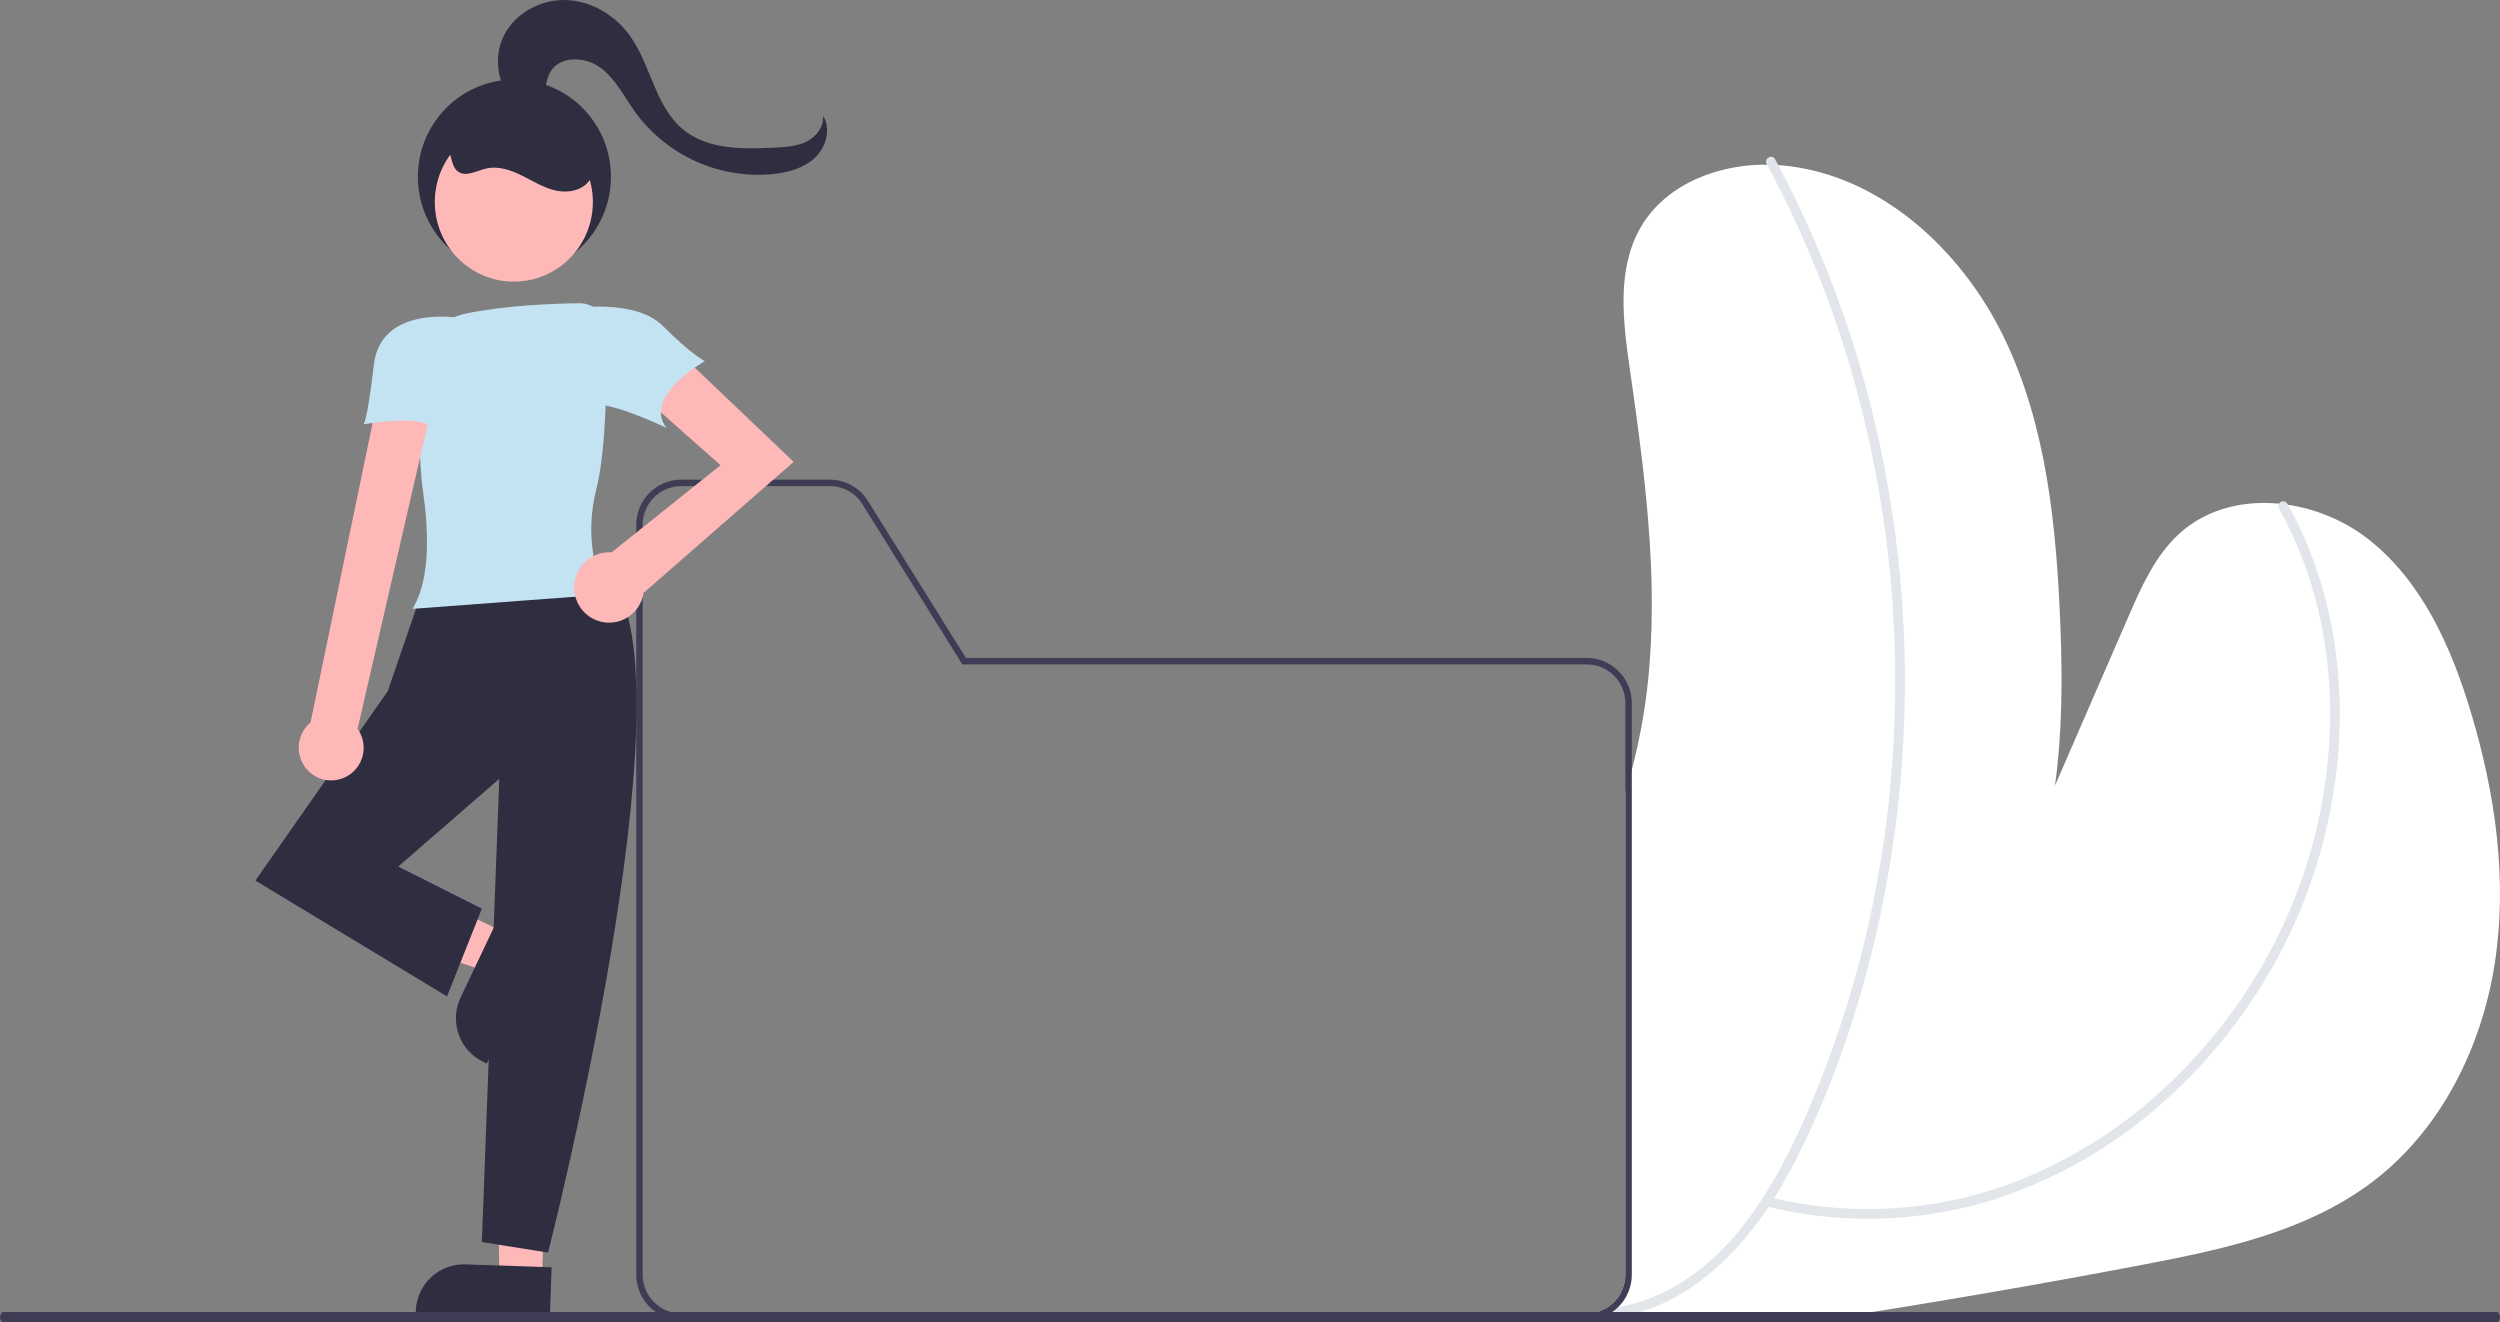 <svg width="242" height="128" viewBox="0 0 242 128" fill="none" xmlns="http://www.w3.org/2000/svg">
<rect x="0" y="0" width="242" height="128" fill="#808080" stroke="none"/>
<g clip-path="url(#clip0_2765_21333)">
<path d="M241.485 93.303C240.218 101.419 236.29 109.297 229.809 114.282C223.43 119.191 215.258 120.936 207.369 122.435C197.907 124.236 188.419 125.882 178.905 127.373C177.556 127.59 176.207 127.799 174.856 128.001H119.442C119.386 127.926 119.327 127.847 119.271 127.769C119.181 127.637 119.09 127.505 119.003 127.373C118.953 127.298 118.903 127.22 118.854 127.141H153.612C154.598 127.14 155.544 126.746 156.242 126.043C156.939 125.341 157.332 124.389 157.334 123.395V76.663C157.558 75.954 157.767 75.242 157.957 74.52C158.843 71.16 159.42 67.725 159.679 64.258C159.866 61.842 159.922 59.427 159.881 57.008C159.766 50.36 158.903 43.712 157.966 37.111C157.897 36.625 157.826 36.136 157.757 35.649C157.097 31.062 156.496 26.071 158.791 22.052C161.417 17.453 167.244 15.536 172.492 16.007C181.932 16.857 189.884 24.139 194.017 32.732C198.147 41.321 199.072 51.091 199.448 60.628C199.648 65.685 199.626 70.969 198.925 76.041C201.292 70.589 203.661 65.136 206.033 59.684C207.297 56.776 208.627 53.773 210.969 51.646C215.865 47.194 223.963 48.092 229.192 52.145C234.419 56.202 237.284 62.611 239.19 68.97C241.551 76.835 242.756 85.187 241.485 93.303Z" fill="white"/>
<path d="M220.601 49.218C224.025 55.326 225.596 62.329 225.558 69.318C225.505 76.248 223.983 83.086 221.095 89.375C218.482 95.053 214.841 100.192 210.36 104.527C205.937 108.853 200.689 112.23 194.933 114.454C188.254 116.975 181.031 117.666 174 116.457C173.023 116.288 172.054 116.083 171.091 115.842C170.508 115.698 170.258 116.605 170.843 116.75C178.159 118.577 185.832 118.354 193.032 116.107C199.028 114.164 204.561 110.993 209.284 106.794C214.065 102.583 218.019 97.506 220.94 91.825C224.137 85.606 226.002 78.78 226.414 71.79C226.822 64.696 225.642 57.475 222.596 51.04C222.227 50.261 221.831 49.495 221.408 48.743C221.343 48.64 221.241 48.566 221.124 48.537C221.006 48.508 220.882 48.526 220.777 48.588C220.672 48.649 220.596 48.75 220.563 48.867C220.53 48.985 220.544 49.111 220.601 49.218Z" fill="#E2E5E9"/>
<path d="M171.016 15.88C174.812 22.928 177.77 30.403 179.829 38.149C183.951 53.663 184.572 69.91 181.645 85.698C180.185 93.585 177.802 101.271 174.548 108.595C171.303 115.857 166.631 123.508 158.651 126.051C157.75 126.336 156.827 126.544 155.891 126.672C155.298 126.754 155.551 127.661 156.14 127.579C164.395 126.438 170.131 119.53 173.728 112.488C177.45 105.202 180.101 97.289 181.863 89.301C185.356 73.361 185.231 56.833 181.496 40.949C179.64 33.036 176.867 25.371 173.233 18.111C172.777 17.201 172.306 16.299 171.822 15.405C171.535 14.873 170.728 15.347 171.016 15.88Z" fill="#E2E5E9"/>
<path d="M120.288 64.256L118.842 63.688H96.243C96.213 63.876 96.202 64.066 96.209 64.256H93.119L93.157 64.315H120.437L120.288 64.256ZM120.288 64.256H93.119L93.157 64.315H120.437L120.288 64.256ZM120.288 64.256H93.119L93.157 64.315H120.437L120.288 64.256ZM120.437 64.315L120.288 64.256H93.119L93.157 64.315H120.437ZM65.93 127.139C64.944 127.137 63.999 126.742 63.302 126.04C62.605 125.338 62.212 124.386 62.211 123.393V50.806C62.212 49.813 62.604 48.86 63.301 48.157C63.998 47.455 64.943 47.059 65.93 47.057H71.726V46.43H65.93C64.778 46.432 63.675 46.894 62.861 47.714C62.047 48.535 61.589 49.646 61.588 50.806V123.393C61.589 124.232 61.829 125.053 62.28 125.758C62.731 126.464 63.374 127.024 64.132 127.371H119.004C118.955 127.296 118.905 127.217 118.855 127.139H65.93ZM156.762 65.056C156.357 64.623 155.869 64.279 155.328 64.044C154.786 63.809 154.203 63.687 153.613 63.688H93.502L90.139 58.298L90.058 58.166L87.205 53.595L84.009 48.475C83.618 47.85 83.075 47.334 82.433 46.977C81.79 46.619 81.068 46.431 80.334 46.43H65.93C64.778 46.432 63.675 46.894 62.861 47.714C62.047 48.535 61.589 49.646 61.588 50.806V123.393C61.589 124.232 61.829 125.053 62.28 125.758C62.731 126.464 63.374 127.024 64.132 127.371C64.696 127.633 65.309 127.767 65.93 127.766H153.613C154.235 127.767 154.849 127.633 155.413 127.371C156.171 127.023 156.814 126.464 157.265 125.758C157.717 125.053 157.957 124.232 157.958 123.393V68.064C157.959 66.944 157.53 65.866 156.762 65.056ZM157.335 123.393C157.333 124.387 156.941 125.339 156.243 126.041C155.545 126.743 154.599 127.138 153.613 127.139H65.93C64.944 127.137 63.999 126.742 63.302 126.04C62.605 125.338 62.212 124.386 62.211 123.393V50.806C62.212 49.813 62.604 48.86 63.301 48.157C63.998 47.455 64.943 47.059 65.93 47.057H80.334C80.964 47.055 81.584 47.216 82.135 47.523C82.686 47.829 83.15 48.273 83.483 48.811L86.467 53.595L89.32 58.166L89.855 59.026L93.119 64.256L93.157 64.315L153.613 64.315C154.6 64.316 155.546 64.711 156.244 65.414C156.942 66.117 157.334 67.07 157.335 68.064V123.393ZM120.288 64.256H93.119L93.157 64.315H120.437L120.288 64.256ZM120.288 64.256H93.119L93.157 64.315H120.437L120.288 64.256ZM120.288 64.256H93.119L93.157 64.315H120.437L120.288 64.256ZM120.288 64.256L118.842 63.688H93.502L90.139 58.298L89.855 59.026L93.119 64.256L93.157 64.315H120.437L120.288 64.256Z" fill="#3F3D56"/>
<path d="M48.877 90.283L47.093 94.04L31.857 88.897L34.49 83.352L48.877 90.283Z" fill="#FFB8B8"/>
<path d="M44.587 96.556L48.193 88.962L52.722 91.144L47.115 102.952L46.769 102.785C45.659 102.25 44.806 101.294 44.397 100.126C43.988 98.958 44.056 97.674 44.587 96.556Z" fill="#2F2E41"/>
<path d="M52.466 123.835L48.334 123.694L48.16 107.492L53.004 107.78L52.466 123.835Z" fill="#FFB8B8"/>
<path d="M45.04 122.392L53.393 122.676L53.224 127.73L40.237 127.289L40.25 126.902C40.291 125.664 40.819 124.494 41.718 123.648C42.616 122.802 43.811 122.35 45.04 122.392Z" fill="#2F2E41"/>
<path d="M59.121 56.027C59.121 56.027 46.475 52.8 40.742 57.556L37.538 66.897L24.723 85.241L43.271 96.451L46.643 87.959L38.55 83.882L48.33 75.39L46.643 120.231L53.051 121.25C53.051 121.25 67.215 65.878 59.121 56.027Z" fill="#2F2E41"/>
<path d="M39.935 58.936L40.09 58.66C41.715 55.75 41.451 51.012 40.944 47.55C40.52 44.65 40.532 39.539 40.618 35.762C40.639 34.487 41.09 33.257 41.898 32.275C42.705 31.293 43.82 30.618 45.06 30.359C48.907 29.553 53.63 29.382 56.103 29.352C56.775 29.349 57.421 29.612 57.903 30.083C58.385 30.555 58.664 31.198 58.681 31.875C58.756 35.942 58.732 43.359 57.73 47.338C56.243 53.244 58.569 57.257 58.592 57.297L58.733 57.533L39.935 58.936Z" fill="#C3E3F3"/>
<path d="M33.429 75.225C33.841 75.026 34.205 74.739 34.494 74.384C34.784 74.028 34.992 73.613 35.106 73.168C35.219 72.722 35.234 72.257 35.149 71.805C35.064 71.354 34.883 70.926 34.616 70.553L41.753 39.551H36.358L30.058 69.942C29.465 70.434 29.072 71.128 28.954 71.893C28.835 72.658 28.999 73.44 29.414 74.091C29.83 74.743 30.468 75.218 31.208 75.427C31.948 75.635 32.738 75.564 33.429 75.225Z" fill="#FFB8B8"/>
<path d="M76.828 44.709L64.917 33.359L61.698 37.899L69.746 45.033L59.191 53.475C59.115 53.47 59.039 53.464 58.962 53.464C58.312 53.463 57.676 53.651 57.13 54.005C56.584 54.359 56.15 54.864 55.881 55.459C55.612 56.054 55.52 56.715 55.614 57.363C55.708 58.01 55.986 58.616 56.413 59.109C56.84 59.601 57.4 59.96 58.024 60.14C58.648 60.321 59.311 60.317 59.933 60.129C60.554 59.94 61.109 59.575 61.531 59.077C61.952 58.579 62.222 57.97 62.308 57.321L62.342 57.355L76.828 44.709Z" fill="#FFB8B8"/>
<path d="M44.302 30.758C44.302 30.758 36.864 29.529 36.19 35.304C35.515 41.079 35.178 41.079 35.178 41.079C35.178 41.079 40.574 40.06 41.923 41.419C43.272 42.778 44.302 30.758 44.302 30.758Z" fill="#C3E3F3"/>
<path d="M55.412 29.867C55.412 29.867 61.483 28.848 64.18 31.565C66.878 34.283 68.227 34.962 68.227 34.962C68.227 34.962 62.157 38.359 64.518 41.417C64.518 41.417 58.11 38.359 57.098 39.379C56.087 40.398 55.412 29.867 55.412 29.867Z" fill="#C3E3F3"/>
<path d="M50.088 10.145C48.173 8.605 47.67 5.632 48.781 3.432C49.892 1.232 52.404 -0.094 54.853 0.005C57.301 0.104 59.608 1.52 61.027 3.533C63.02 6.36 63.438 10.29 66.087 12.504C68.481 14.503 71.909 14.446 75.014 14.287C76.061 14.233 77.141 14.171 78.081 13.702C79.02 13.234 79.787 12.246 79.666 11.197C80.446 12.441 79.994 14.185 78.947 15.212C77.9 16.238 76.41 16.668 74.96 16.839C72.4 17.11 69.815 16.705 67.458 15.663C65.102 14.622 63.055 12.98 61.52 10.899C60.439 9.398 59.606 7.65 58.123 6.551C56.641 5.451 54.169 5.375 53.259 6.987C52.808 7.784 52.853 8.784 52.439 9.601C52.025 10.418 50.681 10.858 50.282 10.033" fill="#2F2E41"/>
<path d="M49.795 26.527C54.955 26.527 59.138 22.313 59.138 17.115C59.138 11.917 54.955 7.703 49.795 7.703C44.635 7.703 40.451 11.917 40.451 17.115C40.451 22.313 44.635 26.527 49.795 26.527Z" fill="#2F2E41"/>
<path d="M49.739 27.262C53.964 27.262 57.389 23.813 57.389 19.557C57.389 15.301 53.964 11.852 49.739 11.852C45.515 11.852 42.09 15.301 42.09 19.557C42.09 23.813 45.515 27.262 49.739 27.262Z" fill="#FFB8B8"/>
<path d="M42.764 13.901C43.803 14.13 43.463 15.886 44.285 16.568C45.026 17.183 46.093 16.55 47.026 16.322C48.203 16.033 49.436 16.456 50.523 16.995C51.61 17.535 52.658 18.205 53.844 18.456C55.03 18.707 56.436 18.424 57.101 17.403C57.737 16.427 57.503 15.111 57.006 14.057C56.387 12.746 55.417 11.636 54.204 10.852C52.992 10.068 51.585 9.642 50.145 9.622C48.704 9.602 47.286 9.988 46.053 10.738C44.819 11.488 43.818 12.571 43.164 13.864" fill="#2F2E41"/>
<path d="M242 127.5C242 127.632 241.964 127.759 241.901 127.853C241.837 127.947 241.752 128 241.662 128H0.338C0.248 128 0.162 127.947 0.099 127.854C0.036 127.76 0 127.633 0 127.5C0 127.367 0.036 127.24 0.099 127.146C0.162 127.053 0.248 127 0.338 127H241.662C241.752 127 241.837 127.053 241.901 127.147C241.964 127.241 242 127.368 242 127.5Z" fill="#3F3D56"/>
</g>
<defs>
<clipPath id="clip0_2765_21333">
<rect width="242" height="128" fill="white"/>
</clipPath>
</defs>
</svg>
